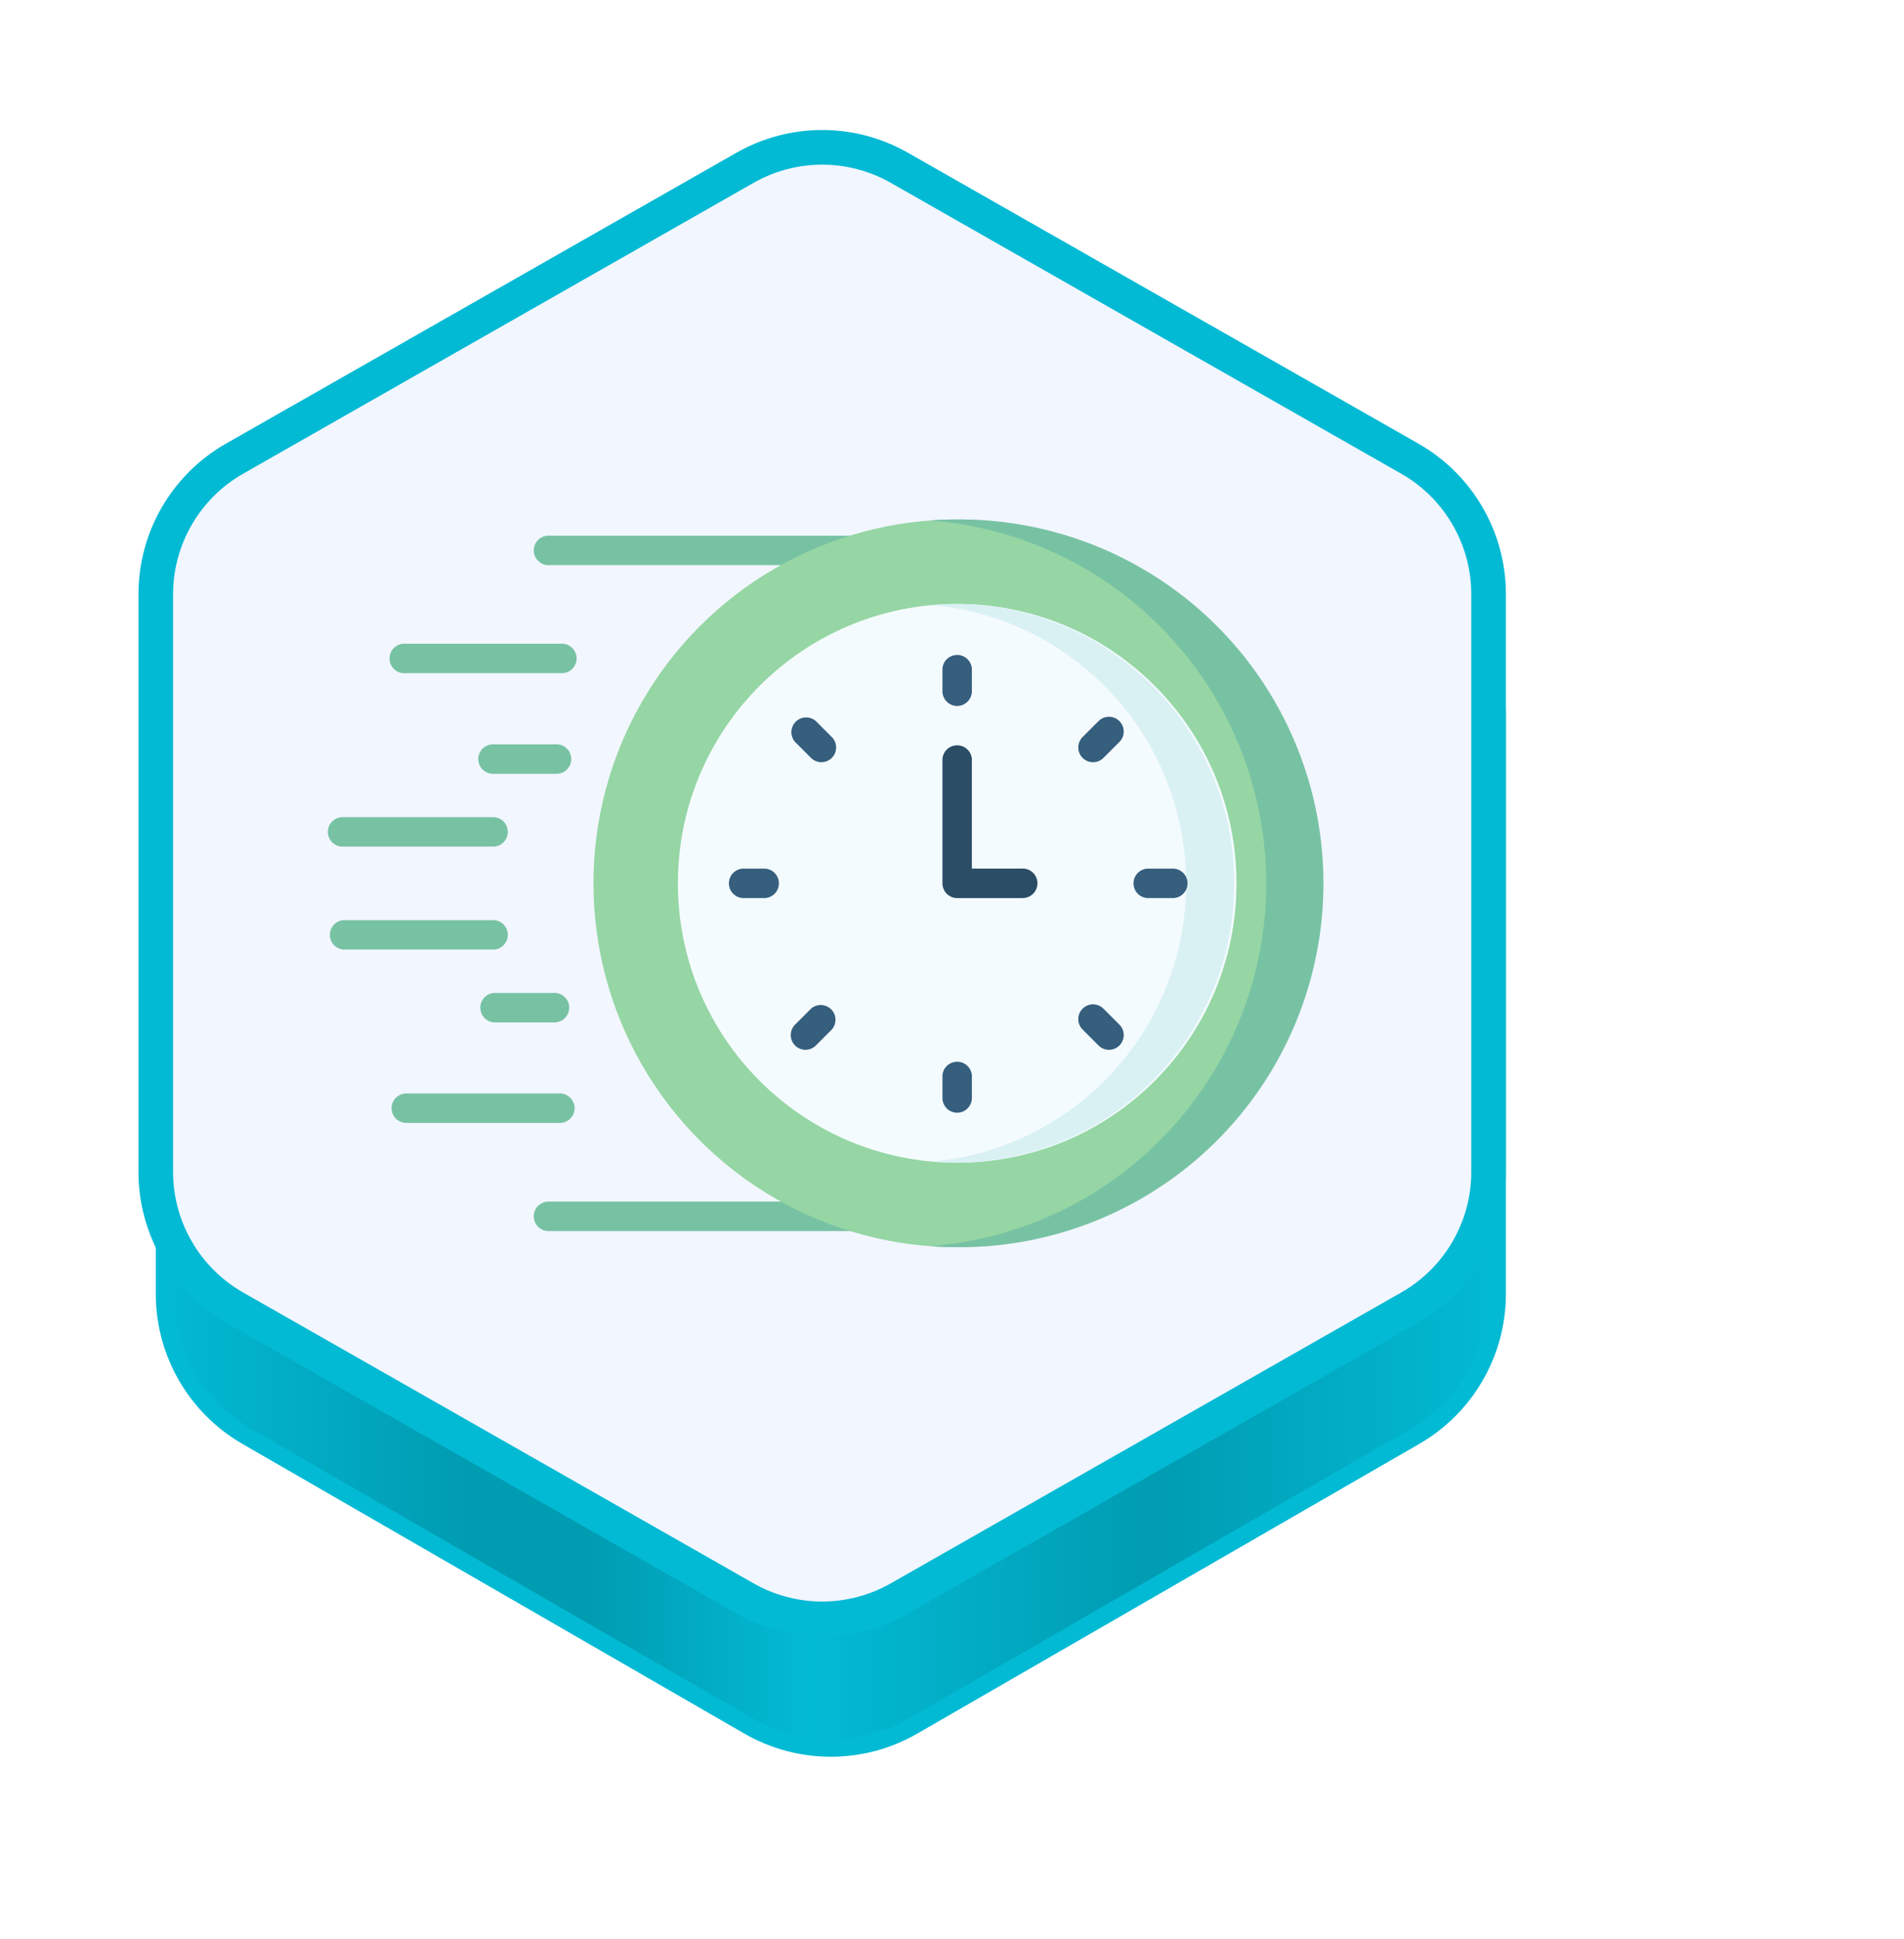 <svg id="fast" xmlns="http://www.w3.org/2000/svg" xmlns:xlink="http://www.w3.org/1999/xlink" width="110" height="112" viewBox="0 0 110 112">
  <defs>
    <linearGradient id="linear-gradient" x1="0.5" x2="0.5" y2="1" gradientUnits="objectBoundingBox">
      <stop offset="0" stop-color="#03bad4"/>
      <stop offset="0.262" stop-color="#009cb2"/>
      <stop offset="0.515" stop-color="#03bad4"/>
      <stop offset="0.679" stop-color="#009cb2"/>
      <stop offset="0.771" stop-color="#009cb2"/>
      <stop offset="1" stop-color="#03bad4"/>
    </linearGradient>
    <filter id="多边形_1" x="0" y="4" width="96" height="108" filterUnits="userSpaceOnUse">
      <feOffset dy="3" input="SourceAlpha"/>
      <feGaussianBlur stdDeviation="3" result="blur"/>
      <feFlood flood-color="#00cfc3" flood-opacity="0.502"/>
      <feComposite operator="in" in2="blur"/>
      <feComposite in="SourceGraphic"/>
    </filter>
  </defs>
  <rect id="矩形_3356" data-name="矩形 3356" width="110" height="110" fill="rgba(255,255,255,0)"/>
  <g id="组_16207" data-name="组 16207" transform="translate(-575 -559)">
    <g transform="matrix(1, 0, 0, 1, 575, 559)" filter="url(#多边形_1)">
      <g id="多边形_1-2" data-name="多边形 1" transform="translate(87 10) rotate(90)" fill="url(#linear-gradient)">
        <path d="M 61.724 77.5 L 28.276 77.5 C 24.891 77.5 21.738 75.679 20.047 72.747 L 3.316 43.747 C 1.627 40.819 1.627 37.181 3.316 34.253 L 20.047 5.253 C 21.738 2.321 24.891 0.5 28.276 0.5 L 61.724 0.5 C 65.109 0.5 68.262 2.321 69.953 5.253 L 86.684 34.253 C 88.373 37.181 88.373 40.819 86.684 43.747 L 69.953 72.747 C 68.262 75.679 65.109 77.5 61.724 77.5 Z" stroke="none"/>
        <path d="M 28.276 1 C 25.069 1 22.082 2.725 20.48 5.502 L 3.749 34.502 C 2.149 37.277 2.149 40.723 3.749 43.498 L 20.48 72.498 C 22.082 75.275 25.069 77 28.276 77 L 61.724 77 C 64.931 77 67.918 75.275 69.52 72.498 L 86.251 43.498 C 87.851 40.723 87.851 37.277 86.251 34.502 L 69.52 5.502 C 67.918 2.725 64.931 1 61.724 1 L 28.276 1 M 28.276 0 L 61.724 0 C 65.298 0 68.6 1.907 70.386 5.003 L 87.117 34.003 C 88.901 37.095 88.901 40.905 87.117 43.997 L 70.386 72.997 C 68.6 76.093 65.298 78 61.724 78 L 28.276 78 C 24.702 78 21.4 76.093 19.614 72.997 L 2.883 43.997 C 1.099 40.905 1.099 37.095 2.883 34.003 L 19.614 5.003 C 21.4 1.907 24.702 0 28.276 0 Z" stroke="none" fill="#03bad4"/>
      </g>
    </g>
    <g id="多边形_2" data-name="多边形 2" transform="translate(662 565) rotate(90)" fill="#f2f6ff">
      <path d="M 61.688 78 L 28.312 78 C 25.086 78 22.089 76.258 20.492 73.455 L 3.688 43.955 C 2.916 42.6 2.509 41.059 2.509 39.5 C 2.509 37.941 2.916 36.4 3.688 35.045 L 20.492 5.545 C 22.089 2.742 25.086 1 28.312 1 L 61.688 1 C 64.914 1 67.911 2.742 69.508 5.545 L 86.312 35.045 C 87.084 36.4 87.491 37.941 87.491 39.5 C 87.491 41.059 87.084 42.6 86.312 43.955 L 69.508 73.455 C 67.911 76.258 64.914 78 61.688 78 Z" stroke="none"/>
      <path d="M 28.312 2 C 25.444 2 22.781 3.548 21.361 6.04 L 4.557 35.54 C 3.871 36.745 3.509 38.114 3.509 39.5 C 3.509 40.886 3.871 42.255 4.557 43.46 L 21.361 72.96 C 22.781 75.452 25.444 77 28.312 77 L 61.688 77 C 64.556 77 67.219 75.452 68.639 72.96 L 85.443 43.46 C 86.129 42.255 86.491 40.886 86.491 39.5 C 86.491 38.114 86.129 36.745 85.443 35.54 L 68.639 6.04 C 67.219 3.548 64.556 2 61.688 2 L 28.312 2 M 28.312 0 L 61.688 0 C 65.281 0 68.598 1.928 70.377 5.05 L 87.181 34.55 C 88.928 37.619 88.928 41.381 87.181 44.45 L 70.377 73.95 C 68.598 77.072 65.281 79 61.688 79 L 28.312 79 C 24.719 79 21.402 77.072 19.623 73.95 L 2.819 44.45 C 1.072 41.381 1.072 37.619 2.819 34.55 L 19.623 5.05 C 21.402 1.928 24.719 0 28.312 0 Z" stroke="none" fill="#03bad4"/>
    </g>
  </g>
  <g id="fast-time" transform="translate(19 -38.279)">
    <g id="组_16897" data-name="组 16897" transform="translate(0 69.212)">
      <g id="组_16889" data-name="组 16889" transform="translate(11.779 0)">
        <path id="路径_32516" data-name="路径 32516" d="M123.532,78.314H106.075a.852.852,0,0,1,0-1.7h17.457a.852.852,0,1,1,0,1.7Z" transform="translate(-105.223 -76.61)" fill="#78c2a4"/>
      </g>
      <g id="组_16890" data-name="组 16890" transform="translate(3.564 6.245)">
        <path id="路径_32517" data-name="路径 32517" d="M41.676,134.1H32.69a.852.852,0,1,1,0-1.7h8.986a.852.852,0,1,1,0,1.7Z" transform="translate(-31.838 -132.401)" fill="#78c2a4"/>
      </g>
      <g id="组_16891" data-name="组 16891" transform="translate(8.692 12.051)">
        <path id="路径_32518" data-name="路径 32518" d="M82.052,185.971H78.5a.852.852,0,1,1,0-1.7h3.55a.852.852,0,1,1,0,1.7Z" transform="translate(-77.65 -184.267)" fill="#78c2a4"/>
      </g>
      <g id="组_16892" data-name="组 16892" transform="translate(0 16.256)">
        <path id="路径_32519" data-name="路径 32519" d="M9.544,223.532H.852a.852.852,0,1,1,0-1.7H9.544a.852.852,0,0,1,0,1.7Z" transform="translate(0 -221.828)" fill="#78c2a4"/>
      </g>
      <g id="组_16893" data-name="组 16893" transform="translate(11.779 38.458)">
        <path id="路径_32520" data-name="路径 32520" d="M124.668,421.872H106.075a.852.852,0,0,1,0-1.7h18.593a.852.852,0,0,1,0,1.7Z" transform="translate(-105.223 -420.168)" fill="#78c2a4"/>
      </g>
      <g id="组_16894" data-name="组 16894" transform="translate(3.564 32.213)">
        <path id="路径_32521" data-name="路径 32521" d="M41.676,366.081H32.69a.852.852,0,0,1,0-1.7h8.986a.852.852,0,0,1,0,1.7Z" transform="translate(-31.838 -364.377)" fill="#78c2a4"/>
      </g>
      <g id="组_16895" data-name="组 16895" transform="translate(8.692 26.407)">
        <path id="路径_32522" data-name="路径 32522" d="M82.052,314.215H78.5a.852.852,0,0,1,0-1.7h3.55a.852.852,0,0,1,0,1.7Z" transform="translate(-77.65 -312.511)" fill="#78c2a4"/>
      </g>
      <g id="组_16896" data-name="组 16896" transform="translate(0 22.202)">
        <path id="路径_32523" data-name="路径 32523" d="M9.544,276.655H.852a.852.852,0,0,1,0-1.7H9.544a.852.852,0,0,1,0,1.7Z" transform="translate(0 -274.951)" fill="#78c2a4"/>
      </g>
    </g>
    <circle id="椭圆_226" data-name="椭圆 226" cx="21.014" cy="21.014" r="21.014" transform="translate(15.286 68.279)" fill="#95d6a4"/>
    <path id="路径_32524" data-name="路径 32524" d="M311.735,68.279q-.8,0-1.581.059a21.014,21.014,0,0,1,0,41.909q.783.058,1.581.059a21.014,21.014,0,1,0,0-42.027Z" transform="translate(-275.435)" fill="#78c2a4"/>
    <circle id="椭圆_227" data-name="椭圆 227" cx="16.136" cy="16.136" r="16.136" transform="translate(20.164 73.157)" fill="#f4fbff"/>
    <path id="路径_32525" data-name="路径 32525" d="M312.726,111.855c-.491,0-.976.023-1.456.066a16.135,16.135,0,0,1,0,32.139c.48.043.965.066,1.456.066a16.136,16.136,0,0,0,0-32.271Z" transform="translate(-276.426 -38.698)" fill="#daf1f4"/>
    <g id="组_16906" data-name="组 16906" transform="translate(23.052 76.044)">
      <g id="组_16898" data-name="组 16898" transform="translate(12.396 0)">
        <path id="路径_32526" data-name="路径 32526" d="M317.519,140.654a.852.852,0,0,1-.852-.852v-1.3a.852.852,0,0,1,1.7,0v1.3A.852.852,0,0,1,317.519,140.654Z" transform="translate(-316.667 -137.649)" fill="#365e7d"/>
      </g>
      <g id="组_16899" data-name="组 16899" transform="translate(20.242 3.631)">
        <path id="路径_32527" data-name="路径 32527" d="M387.608,172.707a.852.852,0,0,1-.6-1.455l.92-.92a.852.852,0,0,1,1.205,1.205l-.92.92a.849.849,0,0,1-.6.25Z" transform="translate(-386.756 -170.084)" fill="#365e7d"/>
      </g>
      <g id="组_16900" data-name="组 16900" transform="translate(23.492 12.396)">
        <path id="路径_32528" data-name="路径 32528" d="M417.942,250.093h-1.3a.852.852,0,1,1,0-1.7h1.3a.852.852,0,1,1,0,1.7Z" transform="translate(-415.789 -248.389)" fill="#365e7d"/>
      </g>
      <g id="组_16901" data-name="组 16901" transform="translate(20.242 20.242)">
        <path id="路径_32529" data-name="路径 32529" d="M388.528,321.1a.85.85,0,0,1-.6-.25l-.92-.92a.852.852,0,1,1,1.205-1.205l.92.92a.852.852,0,0,1-.6,1.455Z" transform="translate(-386.756 -318.479)" fill="#365e7d"/>
      </g>
      <g id="组_16902" data-name="组 16902" transform="translate(12.396 23.492)">
        <path id="路径_32530" data-name="路径 32530" d="M317.519,350.516a.852.852,0,0,1-.852-.852v-1.3a.852.852,0,0,1,1.7,0v1.3A.852.852,0,0,1,317.519,350.516Z" transform="translate(-316.667 -347.511)" fill="#365e7d"/>
      </g>
      <g id="组_16903" data-name="组 16903" transform="translate(3.631 20.242)">
        <path id="路径_32531" data-name="路径 32531" d="M239.214,321.1a.852.852,0,0,1-.6-1.455l.92-.92a.852.852,0,0,1,1.2,1.205l-.92.92A.849.849,0,0,1,239.214,321.1Z" transform="translate(-238.362 -318.479)" fill="#365e7d"/>
      </g>
      <g id="组_16904" data-name="组 16904" transform="translate(0 12.396)">
        <path id="路径_32532" data-name="路径 32532" d="M208.081,250.093h-1.3a.852.852,0,0,1,0-1.7h1.3a.852.852,0,0,1,0,1.7Z" transform="translate(-205.928 -248.389)" fill="#365e7d"/>
      </g>
      <g id="组_16905" data-name="组 16905" transform="translate(3.631 3.631)">
        <path id="路径_32533" data-name="路径 32533" d="M240.134,172.707a.849.849,0,0,1-.6-.25l-.92-.92a.852.852,0,0,1,1.2-1.205l.92.92a.852.852,0,0,1-.6,1.455Z" transform="translate(-238.362 -170.084)" fill="#365e7d"/>
      </g>
    </g>
    <g id="组_16907" data-name="组 16907" transform="translate(35.448 81.263)">
      <path id="路径_32534" data-name="路径 32534" d="M321.249,193.148h-3.73a.852.852,0,0,1-.852-.852v-7.178a.852.852,0,0,1,1.7,0v6.326h2.878a.852.852,0,1,1,0,1.7Z" transform="translate(-316.667 -184.266)" fill="#2b4d66"/>
    </g>
  </g>
</svg>
